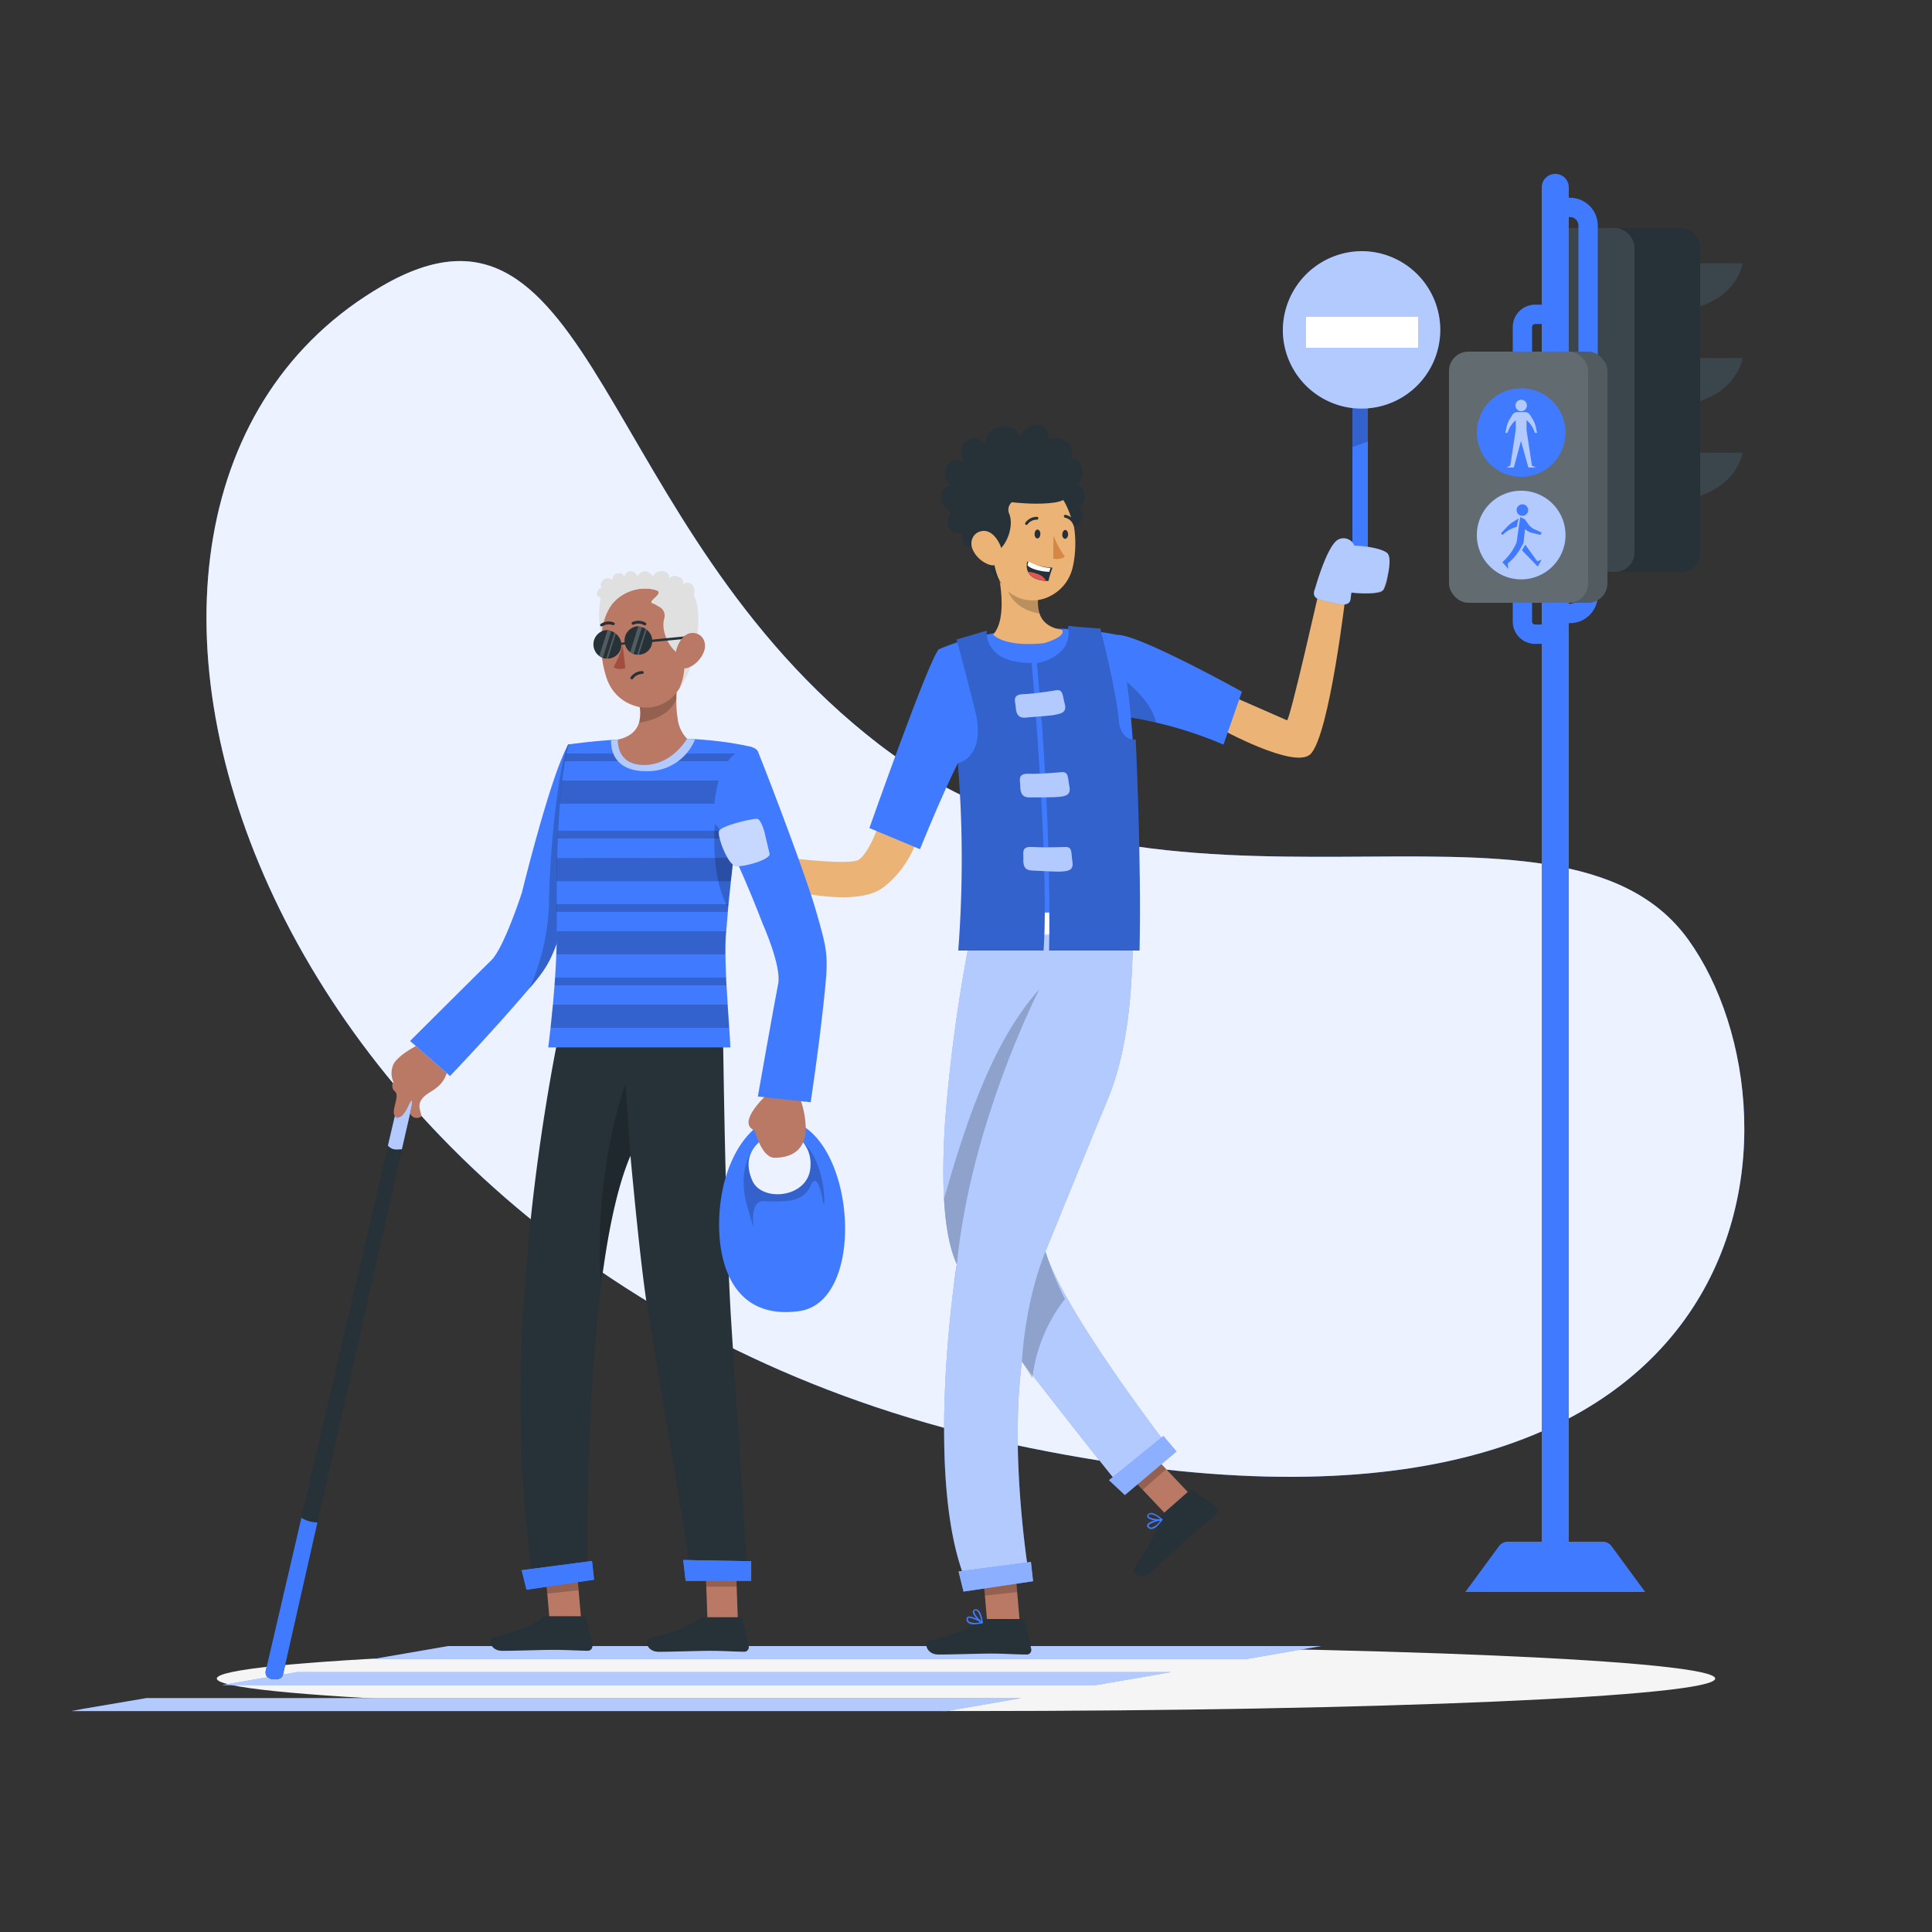 <svg xmlns="http://www.w3.org/2000/svg" viewBox="0 0 500 500"><rect x="0" y="0" width="500" height="500" fill="#333333" stroke="none"/><g id="freepik--background-simple--inject-62"><path d="M98.91,74c55-31.88,55.28,62.17,128.51,118.59S403.73,197,436.94,243.2s22.48,172.5-174.78,130.62S.5,131,98.91,74Z" style="fill:#407BFF"></path><path d="M98.91,74c55-31.88,55.28,62.17,128.51,118.59S403.73,197,436.94,243.2s22.48,172.5-174.78,130.62S.5,131,98.91,74Z" style="fill:#fff;opacity:0.9"></path></g><g id="freepik--Shadow--inject-62"><path id="freepik--path--inject-62" d="M443.89,434.41c0,4.65-86.81,8.41-193.89,8.41s-193.89-3.76-193.89-8.41S142.92,426,250,426,443.89,429.77,443.89,434.41Z" style="fill:#f5f5f5"></path></g><g id="freepik--traffic-light--inject-62"><path d="M434.91,68.16H451S449.68,77.4,437.29,80Z" style="fill:#263238"></path><path d="M434.91,92.66H451s-1.32,9.24-13.71,11.87Z" style="fill:#263238"></path><path d="M434.91,117.16H451s-1.32,9.24-13.71,11.87Z" style="fill:#263238"></path><path d="M434.91,68.16H451S449.68,77.4,437.29,80Z" style="fill:#fff;opacity:0.1"></path><path d="M434.91,92.66H451s-1.32,9.24-13.71,11.87Z" style="fill:#fff;opacity:0.1"></path><path d="M434.91,117.16H451s-1.32,9.24-13.71,11.87Z" style="fill:#fff;opacity:0.1"></path><rect x="400" y="59" width="40" height="89" rx="5" style="fill:#263238"></rect><rect x="400" y="59" width="23" height="89" rx="5" style="fill:#fff;opacity:0.1"></rect><path d="M402.5,53.68h3.82A4.69,4.69,0,0,1,411,58.36v95.73a4.69,4.69,0,0,1-4.68,4.68H402.5" style="fill:none;stroke:#407BFF;stroke-miterlimit:10;stroke-width:5px"></path><path d="M417.06,400.14a2.77,2.77,0,0,0-2.25-1.14H390.19a2.77,2.77,0,0,0-2.25,1.14L379.23,412h46.54Z" style="fill:#407BFF"></path><path d="M406,48.5a3.5,3.5,0,0,0-7,0,4,4,0,0,0,.05.5H399V399h7V49H406A4,4,0,0,0,406,48.5Z" style="fill:#407BFF"></path><path d="M402.5,81.35h-5.23A3.29,3.29,0,0,0,394,84.64v76.21a3.28,3.28,0,0,0,3.29,3.28h5.23" style="fill:none;stroke:#407BFF;stroke-miterlimit:10;stroke-width:5px"></path><rect x="375" y="91" width="41" height="65" rx="5" style="fill:#263238"></rect><rect x="375" y="91" width="41" height="65" rx="5" style="fill:#fff;opacity:0.2"></rect><rect x="375" y="91" width="36" height="65" rx="5" style="fill:#fff;opacity:0.1"></rect><circle cx="393.68" cy="111.95" r="11.47" style="fill:#407BFF"></circle><path d="M382.21,138.42A11.47,11.47,0,1,0,393.68,127,11.47,11.47,0,0,0,382.21,138.42Z" style="fill:#407BFF"></path><path d="M382.21,138.42A11.47,11.47,0,1,0,393.68,127,11.47,11.47,0,0,0,382.21,138.42Z" style="fill:#fff;opacity:0.6"></path><path d="M392.5,132a1.49,1.49,0,1,0,1.48-1.48A1.49,1.49,0,0,0,392.5,132Z" style="fill:#407BFF"></path><path d="M394.59,134.36l.74,1a4.28,4.28,0,0,0,1.9,1.67l1.73.78-.28.63-2.18-.53a4.36,4.36,0,0,1-1.83-1h0l-.4,3.64-.67,1.21a14,14,0,0,1-2.8,3.56l-.61.56.19,1.39-1.58-1.78.35-.33a13.73,13.73,0,0,0,3.35-4.82h0l.92-6.52Z" style="fill:#407BFF"></path><polygon points="394.74 140.96 393.88 142.41 397.97 146.63 398.96 144.85 397.83 145.24 394.74 140.96" style="fill:#407BFF"></polygon><path d="M393,134.16l-.47,2.18h0a7.84,7.84,0,0,0-3.18,1.66l-.52.45-.39-.43,1.61-1.7a7.68,7.68,0,0,1,1.49-1.23Z" style="fill:#407BFF"></path><g style="opacity:0.6"><circle cx="393.68" cy="104.94" r="1.48" style="fill:#fff"></circle><path d="M392.3,108.72a7,7,0,0,0-1.95,2.7l-.25.61h-.52l.31-1.47a7.27,7.27,0,0,1,.92-2.25l.57-.91a1.61,1.61,0,0,1,1.37-.75h1.86a1.61,1.61,0,0,1,1.37.75l.57.91a6.81,6.81,0,0,1,.92,2.25l.32,1.47h-.53l-.25-.61a7,7,0,0,0-1.95-2.7h0v2.56l1.4,9.21,1,.5h-1.92l-1.91-6.88L391.77,121h-1.91l1-.5,1.41-9.21v-2.56Z" style="fill:#fff"></path></g></g><g id="freepik--Crosswalk--inject-62"><polygon points="264.35 439.46 244.93 442.82 18.52 442.82 21.75 442.21 21.76 442.21 37.96 439.46 264.35 439.46" style="fill:#407BFF"></polygon><polygon points="303.12 432.73 283.73 436.09 57.47 436.09 76.98 432.73 303.12 432.73" style="fill:#407BFF"></polygon><polygon points="341.91 426 322.52 429.37 96.49 429.37 116 426 341.91 426" style="fill:#407BFF"></polygon><polygon points="264.35 439.46 244.93 442.82 18.52 442.82 21.75 442.21 21.76 442.21 37.96 439.46 264.35 439.46" style="fill:#fff;opacity:0.6"></polygon><polygon points="303.12 432.73 283.73 436.09 57.47 436.09 76.98 432.73 303.12 432.73" style="fill:#fff;opacity:0.6"></polygon><polygon points="341.91 426 322.52 429.37 96.49 429.37 116 426 341.91 426" style="fill:#fff;opacity:0.6"></polygon></g><g id="freepik--character-1--inject-62"><polygon points="264 420.75 255.65 421.64 254.08 403.63 262.43 402.75 264 420.75" style="fill:#b97964"></polygon><polygon points="262.43 402.75 254.08 403.63 254.89 412.92 263.25 412.03 262.43 402.75" style="opacity:0.2;isolation:isolate"></polygon><polygon points="308.03 386.8 301.96 392.15 289.07 378.52 295.15 373.17 308.03 386.8" style="fill:#b97964"></polygon><polygon points="295.15 373.18 289.08 378.53 295.73 385.55 301.81 380.2 295.15 373.18" style="opacity:0.2;isolation:isolate"></polygon><path d="M270.56,323.91c4.44,14.84,30.53,48.83,30.53,48.83L289.6,384.23c-6.64-8-25.12-31.86-25.12-31.86-3.32,25.14,1.93,56.08,1.93,56.08l-16.3,1.1c-8.83-20.9-5.41-59.26-3.47-75.14.55-4.49,1-7.19,1-7.19-3.68-8-4-22.29-3.05-36.92a412.34,412.34,0,0,1,6.65-48.44l42,.56c-.28,10.22-.55,27.62-6.63,42.26S270.56,323.91,270.56,323.91Z" style="fill:#407BFF"></path><path d="M270.56,323.91c4.44,14.84,30.53,48.83,30.53,48.83L289.6,384.23c-6.64-8-25.12-31.86-25.12-31.86-3.32,25.14,1.93,56.08,1.93,56.08l-16.3,1.1c-8.83-20.9-5.41-59.26-3.47-75.14.55-4.49,1-7.19,1-7.19-3.68-8-4-22.29-3.05-36.92a412.34,412.34,0,0,1,6.65-48.44l42,.56c-.28,10.22-.55,27.62-6.63,42.26S270.56,323.91,270.56,323.91Z" style="fill:#fff;opacity:0.6"></path><path d="M254.76,419h9.83a.71.71,0,0,1,.69.56l1.6,7.2a1.21,1.21,0,0,1-.92,1.42,1.23,1.23,0,0,1-.27,0c-3.18,0-5.49-.24-9.49-.24-2.46,0-9.88.25-13.27.25s-3.84-3.35-2.45-3.66c6.23-1.36,10.93-3.24,12.92-5A2,2,0,0,1,254.76,419Z" style="fill:#263238"></path><path d="M252.09,420.37a2.41,2.41,0,0,1-1.56-.41,1.15,1.15,0,0,1-.4-1,.56.56,0,0,1,.33-.53c.9-.47,3.51,1.14,3.8,1.32a.18.18,0,0,1,.09.19.19.19,0,0,1-.14.16A9.59,9.59,0,0,1,252.09,420.37Zm-1.21-1.68a.57.57,0,0,0-.25.06s-.11.07-.12.22a.78.78,0,0,0,.26.69,3.93,3.93,0,0,0,2.88.15A7.7,7.7,0,0,0,250.88,418.69Z" style="fill:#407BFF"></path><path d="M254.15,420.08h-.09c-.83-.45-2.45-2.23-2.28-3.08a.63.63,0,0,1,.61-.51,1,1,0,0,1,.82.25c.93.76,1.13,3.09,1.14,3.2a.21.21,0,0,1-.09.18A.17.17,0,0,1,254.15,420.08Zm-1.62-3.28h-.09c-.25,0-.27.14-.28.2-.1.52.92,1.87,1.76,2.5a4.62,4.62,0,0,0-1-2.54A.67.67,0,0,0,252.53,416.8Z" style="fill:#407BFF"></path><path d="M300.5,392.19l7.38-6.5a.69.69,0,0,1,.88,0l6,4.35a1.2,1.2,0,0,1,.25,1.67l-.18.19c-2.42,2.07-4.29,3.45-7.29,6.09-1.84,1.63-7.24,6.73-9.79,9s-5.1,0-4.26-1.13c3.78-5.14,6.06-9.66,6.37-12.32A2,2,0,0,1,300.5,392.19Z" style="fill:#263238"></path><path d="M299.43,395a2.4,2.4,0,0,1-1.43.72,1.15,1.15,0,0,1-1-.51.59.59,0,0,1-.1-.62c.36-.94,3.39-1.46,3.72-1.51a.19.19,0,0,1,.2.07.22.22,0,0,1,0,.22A9.49,9.49,0,0,1,299.43,395Zm-2-.46a.43.43,0,0,0-.15.2s0,.13.06.25a.76.76,0,0,0,.65.35,3.88,3.88,0,0,0,2.25-1.8A7.89,7.89,0,0,0,297.42,394.56Z" style="fill:#407BFF"></path><path d="M300.79,393.44l-.07.06c-.92.21-3.31-.06-3.75-.81a.61.61,0,0,1,.13-.78,1,1,0,0,1,.77-.36c1.21,0,2.89,1.57,3,1.65a.21.21,0,0,1,0,.19A.16.16,0,0,1,300.79,393.44Zm-3.39-1.39-.06.06c-.19.16-.11.28-.08.33.27.46,1.93.79,3,.71a4.49,4.49,0,0,0-2.39-1.26A.65.65,0,0,0,297.4,392.05Z" style="fill:#407BFF"></path><path d="M275.61,336.19a40.66,40.66,0,0,0-8.42,20.47c-1.66-2.57-2.71-4.29-2.71-4.29s.6-14.95,6.08-28.46A84,84,0,0,0,275.61,336.19Z" style="opacity:0.2;isolation:isolate"></path><path d="M246.7,333.94c.52-4.21.92-6.72.92-6.72C247.31,330.31,247,331.64,246.7,333.94Z" style="opacity:0.2;isolation:isolate"></path><path d="M269,256c-.54,1.05-17.76,34.78-21.37,71.2-1.93-4.2-2.94-10.12-3.33-16.9C248.84,294.55,256,270.28,269,256Z" style="opacity:0.2;isolation:isolate"></path><polygon points="291.11 386.9 304.46 375.64 301.09 371.65 287.03 383.07 291.11 386.9" style="fill:#407BFF"></polygon><polygon points="291.11 386.9 304.46 375.64 301.09 371.65 287.03 383.07 291.11 386.9" style="fill:#407BFF;opacity:0.6;isolation:isolate"></polygon><g style="opacity:0.4"><polygon points="304.45 375.64 303.28 376.63 298.62 380.57 291.12 386.9 287.03 383.07 288.61 381.8 300.15 372.42 301.09 371.65 304.45 375.64" style="fill:#fff"></polygon><polygon points="304.45 375.64 303.28 376.63 298.62 380.57 291.12 386.9 287.03 383.07 288.61 381.8 300.15 372.42 301.09 371.65 304.45 375.64" style="fill:#fff;opacity:0.6;isolation:isolate"></polygon></g><polygon points="249.36 411.89 267.35 409.21 266.8 404.23 248.08 406.69 249.36 411.89" style="fill:#407BFF"></polygon><polygon points="249.36 411.89 267.35 409.21 266.8 404.23 248.08 406.69 249.36 411.89" style="fill:#407BFF;opacity:0.6;isolation:isolate"></polygon><g style="opacity:0.4;isolation:isolate"><polygon points="249.36 411.89 267.35 409.21 266.8 404.23 248.08 406.69 249.36 411.89" style="fill:#fff"></polygon><polygon points="249.36 411.89 267.35 409.21 266.8 404.23 248.08 406.69 249.36 411.89" style="fill:#fff;opacity:0.6;isolation:isolate"></polygon></g><rect x="350" y="105" width="4" height="43" style="fill:#407BFF"></rect><path d="M318.86,180.18l14.23,6.24c.79-.24,8.44-34.16,8.44-34.16l6.88.51s-4.27,37.46-9.26,42.39c-4.1,4.05-23.33-6.57-23.33-6.57Z" style="fill:#ebb376"></path><path d="M286.16,185a8,8,0,0,1,1.59,0,96.51,96.51,0,0,1,11.46,2,103.32,103.32,0,0,1,17.42,5.7L321.41,179s-26.58-14.77-32.16-14.69C289.25,164.31,281.74,185.67,286.16,185Z" style="fill:#407BFF"></path><path d="M287.75,185a96.51,96.51,0,0,1,11.46,2c-1.55-6.7-9.8-12.18-9.8-12.18Z" style="opacity:0.2;isolation:isolate"></path><path d="M343.45,147.26s1.42-3.45,3-4,11.58-1.2,12.49-.11.46,9.1-1.47,10-10.69.13-11.5-.28Z" style="fill:#b97964"></path><g id="freepik--group--inject-62"><path d="M242.94,168.05s1.27,6.38,2.82,15.65c.7,4.19,1.45,9,2.18,14,0,0,0,.05,0,.07.89,6.21,1.73,12.82,2.36,19.25a191.8,191.8,0,0,1,1,20h42.07s.61-10.45.52-24.19c0-6.29-.22-13.26-.67-20.24-.65-10.1-1.86-20.21-4-28.26C289.25,164.31,264.5,158.75,242.94,168.05Z" style="fill:#407BFF"></path></g><path d="M257,164.25c3.83,3.48,13.21,2.19,13.21,2.19s5.86-1.6,4.63-3.43c-3.46-.57-5.12-2.18-5.81-4.24a10,10,0,0,1-.35-3.94,20.71,20.71,0,0,1,.29-2.2L257.4,144C258.91,149.71,260.78,160.14,257,164.25Z" style="fill:#ebb376"></path><path d="M260.08,149.5c.46,7,6.18,8.88,9,9.27a10,10,0,0,1-.35-3.94Z" style="opacity:0.2;isolation:isolate"></path><path d="M276.92,125.7s3.31,10.45-1.72,15.46S267,126.25,267,126.25Z" style="fill:#263238"></path><path d="M258.52,150.34a12.15,12.15,0,0,0,1.53,1.92,9.82,9.82,0,0,0,11.74,2,11,11,0,0,0,5.39-6c.13-.36.25-.73.35-1.11a22.49,22.49,0,0,0,.52-2.8c.91-6.93-.61-16.16-7.26-19A10.66,10.66,0,0,0,256,135.87C256.26,142.45,256.19,146.74,258.52,150.34Z" style="fill:#ebb376"></path><path d="M267.75,138.2c-.05.62.32,1.15.74,1.15s.75-.51.76-1.14-.32-1.15-.73-1.16S267.76,137.55,267.75,138.2Z" style="fill:#263238"></path><path d="M274.92,138.29c-.06.63.32,1.15.73,1.15s.76-.51.77-1.14-.33-1.15-.74-1.15S274.93,137.69,274.92,138.29Z" style="fill:#263238"></path><path d="M272.64,138.57a22.76,22.76,0,0,0,2.95,5.47,3.66,3.66,0,0,1-3,.52Z" style="fill:#d58745"></path><path d="M265.56,135.85a.42.42,0,0,0,.36-.14,3,3,0,0,1,2.4-1.22.37.37,0,0,0,.06-.74h0a3.67,3.67,0,0,0-3,1.5.37.37,0,0,0,.05.52h0A.53.53,0,0,0,265.56,135.85Z" style="fill:#263238"></path><path d="M278,135.86a.41.41,0,0,0,.22,0,.37.37,0,0,0,.18-.49h0a3.72,3.72,0,0,0-2.65-2.13.37.37,0,0,0-.42.32h0a.39.39,0,0,0,.31.42h0a3,3,0,0,1,2.08,1.72A.43.43,0,0,0,278,135.86Z" style="fill:#263238"></path><path d="M261.8,126.23l.54,3.41a2.57,2.57,0,0,0-1.18,3.27c1.21,2.84-.27,7.38-2.42,9.24,0,0-.11-1.25-1.16-.92s-.53,6.83,1.64,9.87c0,0-3.21-2.7-5.2-9.48-1.85-6.26-2.23-11.52-1-14Z" style="fill:#263238"></path><path d="M253.16,128.6s-3.47-5.36,5.87-8.18,15.84,1.19,15.84,1.19,6.07,7.26-2,8.45C264.94,131.21,253.16,128.6,253.16,128.6Z" style="fill:#263238"></path><path d="M272.39,146.91a26,26,0,0,0-1.05,3.45l-.63,0c-2.87-.21-4.14-1.26-4.66-2.35a3.66,3.66,0,0,1-.33-1.73,3.56,3.56,0,0,1,.15-1c1.46,1,4.12,1.42,5.55,1.58C272,146.9,272.39,146.91,272.39,146.91Z" style="fill:#263238"></path><path d="M271.87,147l-.33,1c-2.46-.12-4.81-.79-5.6-1.67a2,2,0,0,1,.27-1A13.94,13.94,0,0,0,271.87,147Z" style="fill:#fff"></path><path d="M270.71,150.32c-2.87-.21-4.14-1.26-4.66-2.35a9.41,9.41,0,0,1,3.14.86A3.47,3.47,0,0,1,270.71,150.32Z" style="fill:#de5753"></path><path d="M253.25,140.88a2.71,2.71,0,0,1-3.25.37c-1.62-1.12-.75-3.5-.75-3.5a2.82,2.82,0,0,1-3.5-1c-1.5-2,.5-4.25.5-4.25a4.43,4.43,0,0,1-2.75-4.12,2.86,2.86,0,0,1,3-2.88,3.09,3.09,0,0,1-1.62-4.5c1.62-3.25,4.62-1.25,4.62-1.25s-2.12-4.5,1.13-5.87a3.24,3.24,0,0,1,4.5,1.5s-.38-4.5,3.87-5,4.75,2.62,4.75,2.62,2.13-4,5.25-3a3,3,0,0,1,2.25,3.75,4.56,4.56,0,0,1,5,.75c2.38,2.13.38,4,.38,4s2.87-.25,3.37,3.13-1.5,3.37-1.5,3.37a3.58,3.58,0,0,1,2.13,3.5c-.13,2.63-1.88,2.25-1.88,2.25a3.38,3.38,0,0,1,1.25,3.5c-.62,2.13-2.12,1.88-2.12,1.88s-1.5-5.63-3.25-7.38-14.63,0-14.63,0L258.38,138Z" style="fill:#263238"></path><path d="M251.77,142.32a7.41,7.41,0,0,0,4.2,3.8c2.45.85,3.85-1.3,3.31-3.71-.5-2.13-2.36-5.21-4.89-5S250.77,140.13,251.77,142.32Z" style="fill:#ebb376"></path><polygon points="250.53 237 294 237 294 242.21 250.1 241.65 250.53 237" style="fill:#263238"></polygon><rect x="279.82" y="234.88" width="1.54" height="9.13" style="fill:#407BFF"></rect><rect x="256.45" y="234.75" width="1.54" height="9.13" style="fill:#407BFF"></rect><rect x="265.24" y="236.17" width="8" height="5.76" style="fill:#fff"></rect><rect x="279.82" y="234.88" width="1.54" height="9.13" style="fill:#fff;opacity:0.6"></rect><rect x="256.45" y="234.75" width="1.54" height="9.13" style="fill:#fff;opacity:0.6"></rect><path d="M238.9,211.85s-1.53,11.21-10.35,17.84-34.22-1.89-34.22-1.89l-4-7.56s28.77,4.35,31.92,2.25,6-11.39,6-11.39Z" style="fill:#ebb376"></path><path d="M248.67,196s-3.34,6-10.59,23.77L225,214.3s15.25-43.32,17.94-46.25C242.94,168.05,247.63,169.88,248.67,196Z" style="fill:#407BFF"></path><path d="M340.33,152.38s-1.13,2.14,1.15,2.75,5.27,1.23,5.27,1.23,2.51.57,2.75-1.23l.24-1.79s7.7.87,8.4-1,2.44-8,.77-9.28-6.41-1.83-8.41-1.84a3,3,0,0,0-4.12-1.6C343.48,141,340.33,152.38,340.33,152.38Z" style="fill:#407BFF"></path><path d="M340.33,152.38s-1.13,2.14,1.15,2.75,5.27,1.23,5.27,1.23,2.51.57,2.75-1.23l.24-1.79s7.7.87,8.4-1,2.44-8,.77-9.28-6.41-1.83-8.41-1.84a3,3,0,0,0-4.12-1.6C343.48,141,340.33,152.38,340.33,152.38Z" style="fill:#fff;opacity:0.6"></path><path d="M270.07,246H248a309,309,0,0,0-.1-48.52s7.54-1.31,4.4-13.81-4.74-18.16-4.74-18.16l7.77-2.27s-.84,8.47,11.67,8.3C267,171.54,271.63,224,270.07,246Z" style="fill:#407BFF"></path><path d="M270.07,246H248a309,309,0,0,0-.1-48.52s7.54-1.31,4.4-13.81-4.74-18.16-4.74-18.16l7.77-2.27s-.84,8.47,11.67,8.3C267,171.54,271.63,224,270.07,246Z" style="opacity:0.2;isolation:isolate"></path><path d="M268.34,171.63s9.61-1.5,8.06-9.63c0,0,4.34.44,8.35.66,0,0,4.4,16.82,4.82,24.27,0,0,.51,4.72,4.34,4.46,0,0,1.54,31.49,1,54.61H271.5S272.39,215,268.34,171.63Z" style="fill:#407BFF"></path><path d="M268.34,171.63s9.61-1.5,8.06-9.63c0,0,4.34.44,8.35.66,0,0,4.4,16.82,4.82,24.27,0,0,.51,4.72,4.34,4.46,0,0,1.54,31.49,1,54.61H271.5S272.39,215,268.34,171.63Z" style="opacity:0.2;isolation:isolate"></path><path d="M273.27,178.65s-5.33.91-8.4,1-2.07,1.89-2,3.28.41,3,2.58,2.78,6.52-.45,7.82-.76,2.9-.56,2.28-2.81S275.17,178.34,273.27,178.65Z" style="fill:#407BFF"></path><path d="M275.69,219.2s-5.41.22-8.46,0-2.3,1.61-2.37,3,0,3,2.21,3.09,6.52.38,7.84.25,3-.19,2.63-2.5S277.61,219.14,275.69,219.2Z" style="fill:#407BFF"></path><path d="M275.69,219.2s-5.41.22-8.46,0-2.3,1.61-2.37,3,0,3,2.21,3.09,6.52.38,7.84.25,3-.19,2.63-2.5S277.61,219.14,275.69,219.2Z" style="fill:#fff;opacity:0.6"></path><path d="M274.71,199.84s-5.39.52-8.45.41-2.21,1.73-2.21,3.12.19,3,2.38,3,6.53,0,7.85-.17,2.94-.35,2.48-2.64S276.63,199.68,274.71,199.84Z" style="fill:#407BFF"></path><path d="M274.71,199.84s-5.39.52-8.45.41-2.21,1.73-2.21,3.12.19,3,2.38,3,6.53,0,7.85-.17,2.94-.35,2.48-2.64S276.63,199.68,274.71,199.84Z" style="fill:#fff;opacity:0.6"></path><path d="M273.27,178.65s-5.33.91-8.4,1-2.07,1.89-2,3.28.41,3,2.58,2.78,6.52-.45,7.82-.76,2.9-.56,2.28-2.81S275.17,178.34,273.27,178.65Z" style="fill:#fff;opacity:0.6"></path><polygon points="354 105 354 114.28 350 115.7 350 105 353.22 105 354 105" style="opacity:0.2;isolation:isolate"></polygon><path d="M332,85.71A20.37,20.37,0,1,0,352.36,65,20.54,20.54,0,0,0,332,85.71Z" style="fill:#407BFF"></path><path d="M332,85.71A20.37,20.37,0,1,0,352.36,65,20.54,20.54,0,0,0,332,85.71Z" style="fill:#fff;opacity:0.6"></path><rect x="338" y="82" width="29" height="8" style="fill:#fff"></rect></g><g id="freepik--character-2--inject-62"><polygon points="150.48 420.03 142.37 420.88 140.85 403.39 148.96 402.53 150.48 420.03" style="fill:#b97964"></polygon><polygon points="190.96 419.44 183.1 419.44 182.45 401.23 190.32 401.23 190.96 419.44" style="fill:#b97964"></polygon><path d="M182,418.53h9.55a.68.68,0,0,1,.67.54l1.55,7a1.18,1.18,0,0,1-1.15,1.4c-3.09-.05-5.34-.24-9.22-.24-2.39,0-9.6.25-12.9.25s-3.73-3.26-2.38-3.56c6.06-1.32,10.62-3.15,12.56-4.89A1.89,1.89,0,0,1,182,418.53Z" style="fill:#263238"></path><path d="M141.51,418.28h9.55a.68.68,0,0,1,.67.54l1.55,7a1.18,1.18,0,0,1-1.15,1.4c-3.09-.05-5.34-.24-9.22-.24-2.39,0-9.6.25-12.9.25s-3.73-3.26-2.38-3.56c6.06-1.32,10.62-3.15,12.56-4.89A1.89,1.89,0,0,1,141.51,418.28Z" style="fill:#263238"></path><polygon points="148.96 402.53 140.85 403.39 141.64 412.41 149.75 411.56 148.96 402.53" style="opacity:0.2;isolation:isolate"></polygon><polygon points="190.32 401.24 182.45 401.24 182.79 410.63 190.66 410.63 190.32 401.24" style="opacity:0.2;isolation:isolate"></polygon><path d="M193.56,409H179.18s-7.77-47.36-11.4-69c-1.48-8.8-3.18-25.34-4.62-40.89l-.09.21c-3,7.1-5.21,17.11-6.81,28.18a.08.08,0,0,0,0,0c-5,34.46-4.25,79.22-4.25,79.22l-14.12,1.61C129,349.13,141.38,283,145.35,264h41.72c.06,5,.7,55.35,2.19,78.46C190.62,363.77,193.56,409,193.56,409Z" style="fill:#263238"></path><path d="M163.16,299.08l-.09.21c-3,7.1-5.21,17.11-6.81,28.18a.08.08,0,0,0,0,0c-.35,1.65-.65,3-.85,4-1.66-29.5,6.46-51,6.46-51Z" style="opacity:0.2;isolation:isolate"></path><polygon points="136.26 411.42 153.74 408.82 153.21 403.98 135.02 406.36 136.26 411.42" style="fill:#407BFF"></polygon><polygon points="136.26 411.42 153.74 408.82 153.21 403.98 135.02 406.36 136.26 411.42" style="fill:#407BFF"></polygon><polygon points="177.45 409.12 194.41 409.12 194.41 404.05 176.81 403.72 177.45 409.12" style="fill:#407BFF"></polygon><polygon points="177.45 409.12 194.41 409.12 194.41 404.05 176.81 403.72 177.45 409.12" style="fill:#407BFF"></polygon><polygon points="145 263 187 263 187 268.58 144.47 267.51 145 263" style="fill:#263238"></polygon><rect x="172" y="262.3" width="1.5" height="7.69" style="fill:#407BFF"></rect><rect x="150.75" y="262.3" width="1.5" height="7.69" style="fill:#407BFF"></rect><rect x="156.37" y="263.49" width="7.77" height="4.85" style="fill:#fff"></rect><path d="M107.26,283.16l0,.06-3.07,13.57L82.15,394l-8.92,39.41c-.12.31-.3,1.19-2.13,1.19h-.27a2.43,2.43,0,0,1-1.81-.8,1.84,1.84,0,0,1-.26-1.31l9.18-39.63,22.47-96.31L104,281.1V281c0-.29.27-1.76,1.67-1.76a4,4,0,0,1,1.07.16,1,1,0,0,1,.67.53A5.21,5.21,0,0,1,107.26,283.16Z" style="fill:#263238"></path><path d="M82.15,394l-8.92,39.41c-.12.31-.3,1.19-2.13,1.19h-.27a2.43,2.43,0,0,1-1.81-.8,1.84,1.84,0,0,1-.26-1.31L78,392.81A8,8,0,0,0,82.15,394Z" style="fill:#407BFF"></path><path d="M107.26,283.16l0,.06L104,297.43c-1.36,0-2.33.36-3.61-.93L104,281.1V281c0-.29.27-1.76,1.67-1.76a4,4,0,0,1,1.07.16,1,1,0,0,1,.67.53A5.21,5.21,0,0,1,107.26,283.16Z" style="fill:#407BFF"></path><path d="M107.26,283.16l0,.06L104,297.43c-1.36,0-2.33.36-3.61-.93L104,281.1V281c0-.29.27-1.76,1.67-1.76a4,4,0,0,1,1.07.16,1,1,0,0,1,.67.53A5.21,5.21,0,0,1,107.26,283.16Z" style="fill:#fff;opacity:0.6"></path><path d="M208.52,291.89a9.67,9.67,0,0,0-13.63.56c-2.27,2.08-5.11,5.79-7.06,12.17-3.71,12.13-3.13,37.76,19,34.69C222.92,337.09,221.85,301.32,208.52,291.89Zm-.7,3.72,0,0a8.6,8.6,0,0,1,1.94,5.78c.11,8.6-12.57,10-15.1,4.09-1.83-4.31-.71-7.27,1.13-9.24.19-.2.38-.38.57-.56C198.67,293.63,205.46,292.91,207.82,295.61Z" style="fill:#407BFF"></path><path d="M213.12,311.62c-.08-.2-1.37-9.24-3.33-4.74s-6.91,4.12-12.17,4-.62,13.37-4.06,2,2.19-16.55,2.19-16.55l.07-.07c-1.84,2-3,4.93-1.13,9.24,2.53,5.94,15.21,4.51,15.1-4.09a8.6,8.6,0,0,0-1.94-5.78C213.7,300.88,213.64,312.8,213.12,311.62Z" style="opacity:0.2;isolation:isolate"></path><path d="M107.65,270.72s-4.65,2.39-5.82,4.71a5.5,5.5,0,0,0,0,4.6,1.83,1.83,0,0,0,.42,2.47c1.33,1.27-1.31,5.11.1,6.55s.23,0,.23,0,1.26,1.15,3.09-2.8.46,1.84.46,1.84a1.82,1.82,0,0,0,2.2,1.16c1.84-.25-.83-2.33.75-4.67s5.07-2.41,6.54-6.87Z" style="fill:#b97964"></path><path d="M208.52,291.89a9.1,9.1,0,0,1-.67,3.74c-1.55,3.57-5.38,4-7.39,4-1.78,0-3.15-2-4-3.9l0-.07a20.41,20.41,0,0,1-1.14-3.08,3,3,0,0,1-.36-.17c-3.33-1.76.92-6.55,2.87-8.5.52-.52.88-.84.88-.84l8.28,1c.1.29.2.58.29.86A23,23,0,0,1,208.52,291.89Z" style="fill:#b97964"></path><path d="M153.8,213.05l-.06.25s-4,14.27-7.54,24.75c-3.33,9.82-4,11.66-9.13,17.66-1,1.15-2.11,2.45-3.46,4-8.36,9.58-17.14,18.76-17.14,18.76l-10.34-9.07s17.69-17.63,21-20.86S135.07,231,135.07,231s7.32-29.92,11.84-38a.08.08,0,0,1,0,0,2.69,2.69,0,0,1,.16-.29,1,1,0,0,0,0,.17,3,3,0,0,0,1.3.2h0a37.69,37.69,0,0,1,7.87,1.12S157.82,197.09,153.8,213.05Z" style="fill:#407BFF"></path><path d="M153.8,213.05l-.06.25s-4,14.27-7.54,24.75c-3.33,9.82-4,11.66-9.13,17.66a58,58,0,0,0,5-22c.17-12.29,2.09-33.65,4.83-40.79a.08.08,0,0,1,0,0,2.69,2.69,0,0,1,.16-.29v0a7.61,7.61,0,0,1,1.3,0C149.94,195,152.07,203.43,153.8,213.05Z" style="fill:#407BFF"></path><path d="M153.8,213.05l-.06.25s-4,14.27-7.54,24.75c-3.33,9.82-4,11.66-9.13,17.66a58,58,0,0,0,5-22c.17-12.29,2.09-33.65,4.83-40.79a.08.08,0,0,1,0,0,2.69,2.69,0,0,1,.16-.29v0a7.61,7.61,0,0,1,1.3,0C149.94,195,152.07,203.43,153.8,213.05Z" style="opacity:0.2;isolation:isolate"></path><g id="freepik--group--inject-62"><path d="M194,193.19l-.31,1.81c-.09.55-.2,1.22-.32,2-.22,1.36-.49,3.05-.79,5-.27,1.79-.57,3.81-.89,6,0,.3-.09.6-.13.9s-.12.89-.19,1.35c-.21,1.52-.42,3.1-.64,4.75l-.26,2c-.21,1.62-.42,3.29-.63,5,0,.32-.07.64-.11,1,0,0,0,.05,0,.07-.2,1.63-.39,3.29-.57,5s-.38,3.51-.55,5.28c0,.24-.05.48-.07.72l-.18,2c-.15,1.67-.29,3.34-.42,5,0,.44-.07.87-.1,1.3-.09,1.32-.12,2.92-.1,4.7s.09,3.9.18,6c0,.66.07,1.33.11,2,.09,1.67.2,3.36.3,5,.14,2.13.28,4.17.4,6,.13,2,.24,3.71.29,5H141.88s.26-1.93.6-5c.19-1.69.4-3.74.61-6,.15-1.58.29-3.26.42-5,.05-.66.09-1.33.14-2,.13-2,.24-4,.32-6s.12-4.05.12-6c0-.63,0-1.25,0-1.86,0-1,0-2.08,0-3.14,0-.66,0-1.33,0-2,0-2,0-4,0-6s.06-4,.13-6c0-1,.06-2.06.1-3.09,0-.65.05-1.28.08-1.91s.06-1.34.09-2c.11-2.43.24-4.76.41-7,.16-2.06.35-4.05.59-6,.21-1.69.46-3.35.75-5,.13-.67.25-1.34.39-2s.35-1.6.54-2.4C147.1,192.6,174.06,188.68,194,193.19Z" style="fill:#407BFF"></path><path d="M191.32,210.25c-.53,3.87-1.1,8.18-1.64,12.72,0,0,0,.05,0,.07-.4,3.34-.78,6.78-1.12,10.24l-.18,1.51c-5.94-10.33-2.59-29.09-2.59-29.09Z" style="opacity:0.2;isolation:isolate"></path><g style="opacity:0.2;isolation:isolate"><path d="M188.67,266H142.48c.19-1.69.4-3.74.61-6h45.18C188.41,262.13,188.55,264.17,188.67,266Z"></path><path d="M188,255H143.51c.05-.66.09-1.33.14-2h44.21C187.9,253.66,187.93,254.33,188,255Z"></path><path d="M187.78,242.3c-.09,1.32-.12,2.92-.1,4.7H144c.08-2,.12-4.05.12-6h43.79C187.84,241.44,187.81,241.87,187.78,242.3Z"></path><path d="M188.48,234l-.18,2H144c0-.66,0-1.33,0-2Z"></path><path d="M189.79,222c0,.32-.07.64-.11,1,0,0,0,.05,0,.07-.2,1.63-.39,3.29-.57,5H144q0-3,.13-6Z"></path><path d="M190.68,215l-.26,2H144.33c0-.68.06-1.34.09-2Z"></path><path d="M192.53,202c-.27,1.79-.57,3.81-.89,6H144.83c.16-2.06.35-4.05.59-6Z"></path><path d="M193.64,195c-.09.55-.2,1.22-.32,2H146.17c.13-.67.25-1.34.39-2Z"></path></g></g><path d="M211,235.12c-2.38-8.23-10.9-30.75-14.81-40.55-.44-1.09-2.2-1.39-2.2-1.39-10.23,2.21-9.27,19.9-9.27,19.9,3.55,2,12.67,26,12.67,26s4.92,11,4,15.54-5.26,29.15-5.26,29.15l13.67,1.49s1.93-12.55,3.29-25.19S214.47,247,211,235.12Z" style="fill:#407BFF"></path><path d="M177.8,191.17c-2.8,7.15-11.12,6.8-11.12,6.8s-7.87.21-6.76-6.55c3.27-.77,4.83-2.38,5.44-4.37a2.33,2.33,0,0,0,.07-.25,9.91,9.91,0,0,0,.08-4c-.1-.72-.26-1.45-.43-2.17l2-1.73,1.22-1,7.74-6.59a56.89,56.89,0,0,0-1,8.74c0,.3,0,.59,0,.88a27.89,27.89,0,0,0,.33,5A9,9,0,0,0,177.8,191.17Z" style="fill:#b97964"></path><path d="M176.07,171.31a56.89,56.89,0,0,0-1,8.74c0,.3,0,.59,0,.88-1.86,4.28-6.48,5.55-9.65,6.12a2.33,2.33,0,0,0,.07-.25,9.91,9.91,0,0,0,.08-4c-.1-.72-.26-1.45-.43-2.17l2-1.73,1.22-1Z" style="opacity:0.2;isolation:isolate"></path><path d="M155.47,154.61s-2.17,10.74,3.38,15.18,6.51-15.71,6.51-15.71Z" style="fill:#e0e0e0"></path><path d="M176.42,177.12a12.08,12.08,0,0,1-1.31,2.07,9.83,9.83,0,0,1-11.46,3.26,10.93,10.93,0,0,1-6-5.38c-.17-.34-.33-.7-.47-1.06a21.42,21.42,0,0,1-.82-2.73c-1.65-6.79-1.14-16.13,5.17-19.63a10.66,10.66,0,0,1,15.87,8.8C177.82,169,178.35,173.29,176.42,177.12Z" style="fill:#b97964"></path><path d="M165.94,166c.12.62-.19,1.18-.61,1.23s-.81-.43-.89-1.05.2-1.18.61-1.23S165.85,165.4,165.94,166Z" style="fill:#263238"></path><path d="M158.82,166.91c.12.62-.2,1.18-.61,1.22s-.8-.42-.88-1,.2-1.18.61-1.22S158.75,166.31,158.82,166.91Z" style="fill:#263238"></path><path d="M161.12,166.94a22.89,22.89,0,0,1-2.35,5.75,3.68,3.68,0,0,0,3.09.2Z" style="fill:#a24e3f"></path><path d="M167.08,161.8a.39.39,0,0,1-.38,0,3,3,0,0,0-2.69-.16.38.38,0,0,1-.5-.15.36.36,0,0,1,.15-.5h0a3.69,3.69,0,0,1,3.39.16.38.38,0,0,1,.16.5h0Z" style="fill:#263238"></path><path d="M166.55,174.2a.38.38,0,0,1-.32.21,3,3,0,0,0-2.39,1.23.37.37,0,0,1-.51.12.36.36,0,0,1-.13-.5h0a3.69,3.69,0,0,1,3-1.58.36.36,0,0,1,.39.34h0A.39.39,0,0,1,166.55,174.2Z" style="fill:#263238"></path><path d="M155.57,162.07a.35.35,0,0,1-.2-.1.37.37,0,0,1,.11-.51h0a3.72,3.72,0,0,1,3.38-.37.38.38,0,0,1,.19.49h0a.38.38,0,0,1-.49.19h0a3,3,0,0,0-2.68.33A.37.37,0,0,1,155.57,162.07Z" style="fill:#263238"></path><path d="M170.56,153.5l-.17,3.45a2.56,2.56,0,0,1,1.52,3.12c-.89,3,1.07,7.31,3.41,8.92,0,0,0-1.25,1.05-1s1.27,6.73-.56,10c0,0,2.9-3,4.15-10,1.16-6.42,1-11.69-.5-14Z" style="fill:#e0e0e0"></path><path d="M168.81,165.85a3.59,3.59,0,0,1-3.51,3.6h-.1a1.83,1.83,0,0,1-.33,0,3.21,3.21,0,0,1-.88-.19h0a3,3,0,0,1-.88-.47l0,0a3.75,3.75,0,0,1-1.48-3,3.71,3.71,0,0,1,3.59-3.73h0a3.64,3.64,0,0,1,1,.26,3.38,3.38,0,0,1,.83.41h0a2.18,2.18,0,0,1,.34.26h0A3.65,3.65,0,0,1,168.81,165.85Z" style="fill:#263238"></path><path d="M160.81,166.85a3.59,3.59,0,0,1-3.51,3.6h-.1a1.83,1.83,0,0,1-.33,0,3.21,3.21,0,0,1-.88-.19,3.12,3.12,0,0,1-.9-.48,3.76,3.76,0,0,1-1.51-3,3.71,3.71,0,0,1,3.59-3.73h.07a3.35,3.35,0,0,1,.94.25h0a3.9,3.9,0,0,1,.79.4,2.42,2.42,0,0,1,.36.27A3.65,3.65,0,0,1,160.81,166.85Z" style="fill:#263238"></path><path d="M160.37,166.37c.19,0,17.15-1.71,17.15-1.71l-.4.7-16.8,1.58Z" style="fill:#263238"></path><path d="M182.26,168.41a7.36,7.36,0,0,1-3.76,4.23c-2.34,1.12-4-.87-3.69-3.32.27-2.17,1.78-5.44,4.32-5.51S183,166.13,182.26,168.41Z" style="fill:#b97964"></path><path d="M166.18,162.26,164,169.19l0,.05a3,3,0,0,1-.88-.47l0,0,0-.1,2.08-6.64h0A3.64,3.64,0,0,1,166.18,162.26Z" style="fill:#fff;opacity:0.2"></path><path d="M167.38,163l-2.08,6.5h-.1a1.83,1.83,0,0,1-.33,0l2.16-6.76a2.18,2.18,0,0,1,.34.26Z" style="fill:#fff;opacity:0.2"></path><path d="M158.22,163.27l-2.23,7a3.12,3.12,0,0,1-.9-.48l2.15-6.76a3.35,3.35,0,0,1,.94.25Z" style="fill:#fff;opacity:0.2"></path><path d="M159.37,164l-2.07,6.48h-.1a1.83,1.83,0,0,1-.33,0l2.14-6.71A2.25,2.25,0,0,1,159.37,164Z" style="fill:#fff;opacity:0.2"></path><path d="M156.13,156.69l-.66-2.08a1,1,0,0,1-.91-1.42c.44-1.31,1.25-.92,1.25-.92a1.45,1.45,0,0,1,.32-2.14,1.68,1.68,0,0,1,2.37,0,1.56,1.56,0,0,1,1.31-1.75,1.4,1.4,0,0,1,1.77.93s.41-1.75,1.89-1.43,1.4,1.43,1.4,1.43a2.5,2.5,0,0,1,2.07-1.47,2.47,2.47,0,0,1,2,1.47,2.39,2.39,0,0,1,2.64-1.47c2,.29,1.63,1.91,1.63,1.91s.66-1.19,2.36-.5,1.2,2,1.2,2a1.7,1.7,0,0,1,2.19-.06c1.19.87.61,2.89.61,2.89l-1.75,3.48-7.41-.61a6.74,6.74,0,0,0-1.58-.82c-1.5-.69,4.21-2.95.11-3.63a11.25,11.25,0,0,0-9.84,3.08C156.94,157.75,156.13,156.69,156.13,156.69Z" style="fill:#e0e0e0"></path><path d="M197.88,215.47s-.91-3.58-2-3.57c-1.67,0-9.23,1.83-9.78,3.14s2.24,8.83,4.34,9.12,9.11-1.75,8.72-3.22Z" style="fill:#407BFF"></path><path d="M197.88,215.47s-.91-3.58-2-3.57c-1.67,0-9.23,1.83-9.78,3.14s2.24,8.83,4.34,9.12,9.11-1.75,8.72-3.22Z" style="fill:#fff;opacity:0.7;isolation:isolate"></path><path d="M159.92,191.42s-.57,6.55,6.76,6.55,11.12-6.8,11.12-6.8l2.11.12a13.24,13.24,0,0,1-12.74,8.29c-9.92,0-9-8.09-9-8.09Z" style="fill:#407BFF"></path><path d="M159.92,191.42s-.57,6.55,6.76,6.55,11.12-6.8,11.12-6.8l2.11.12a13.24,13.24,0,0,1-12.74,8.29c-9.92,0-9-8.09-9-8.09Z" style="fill:#fff;opacity:0.6"></path></g></svg>